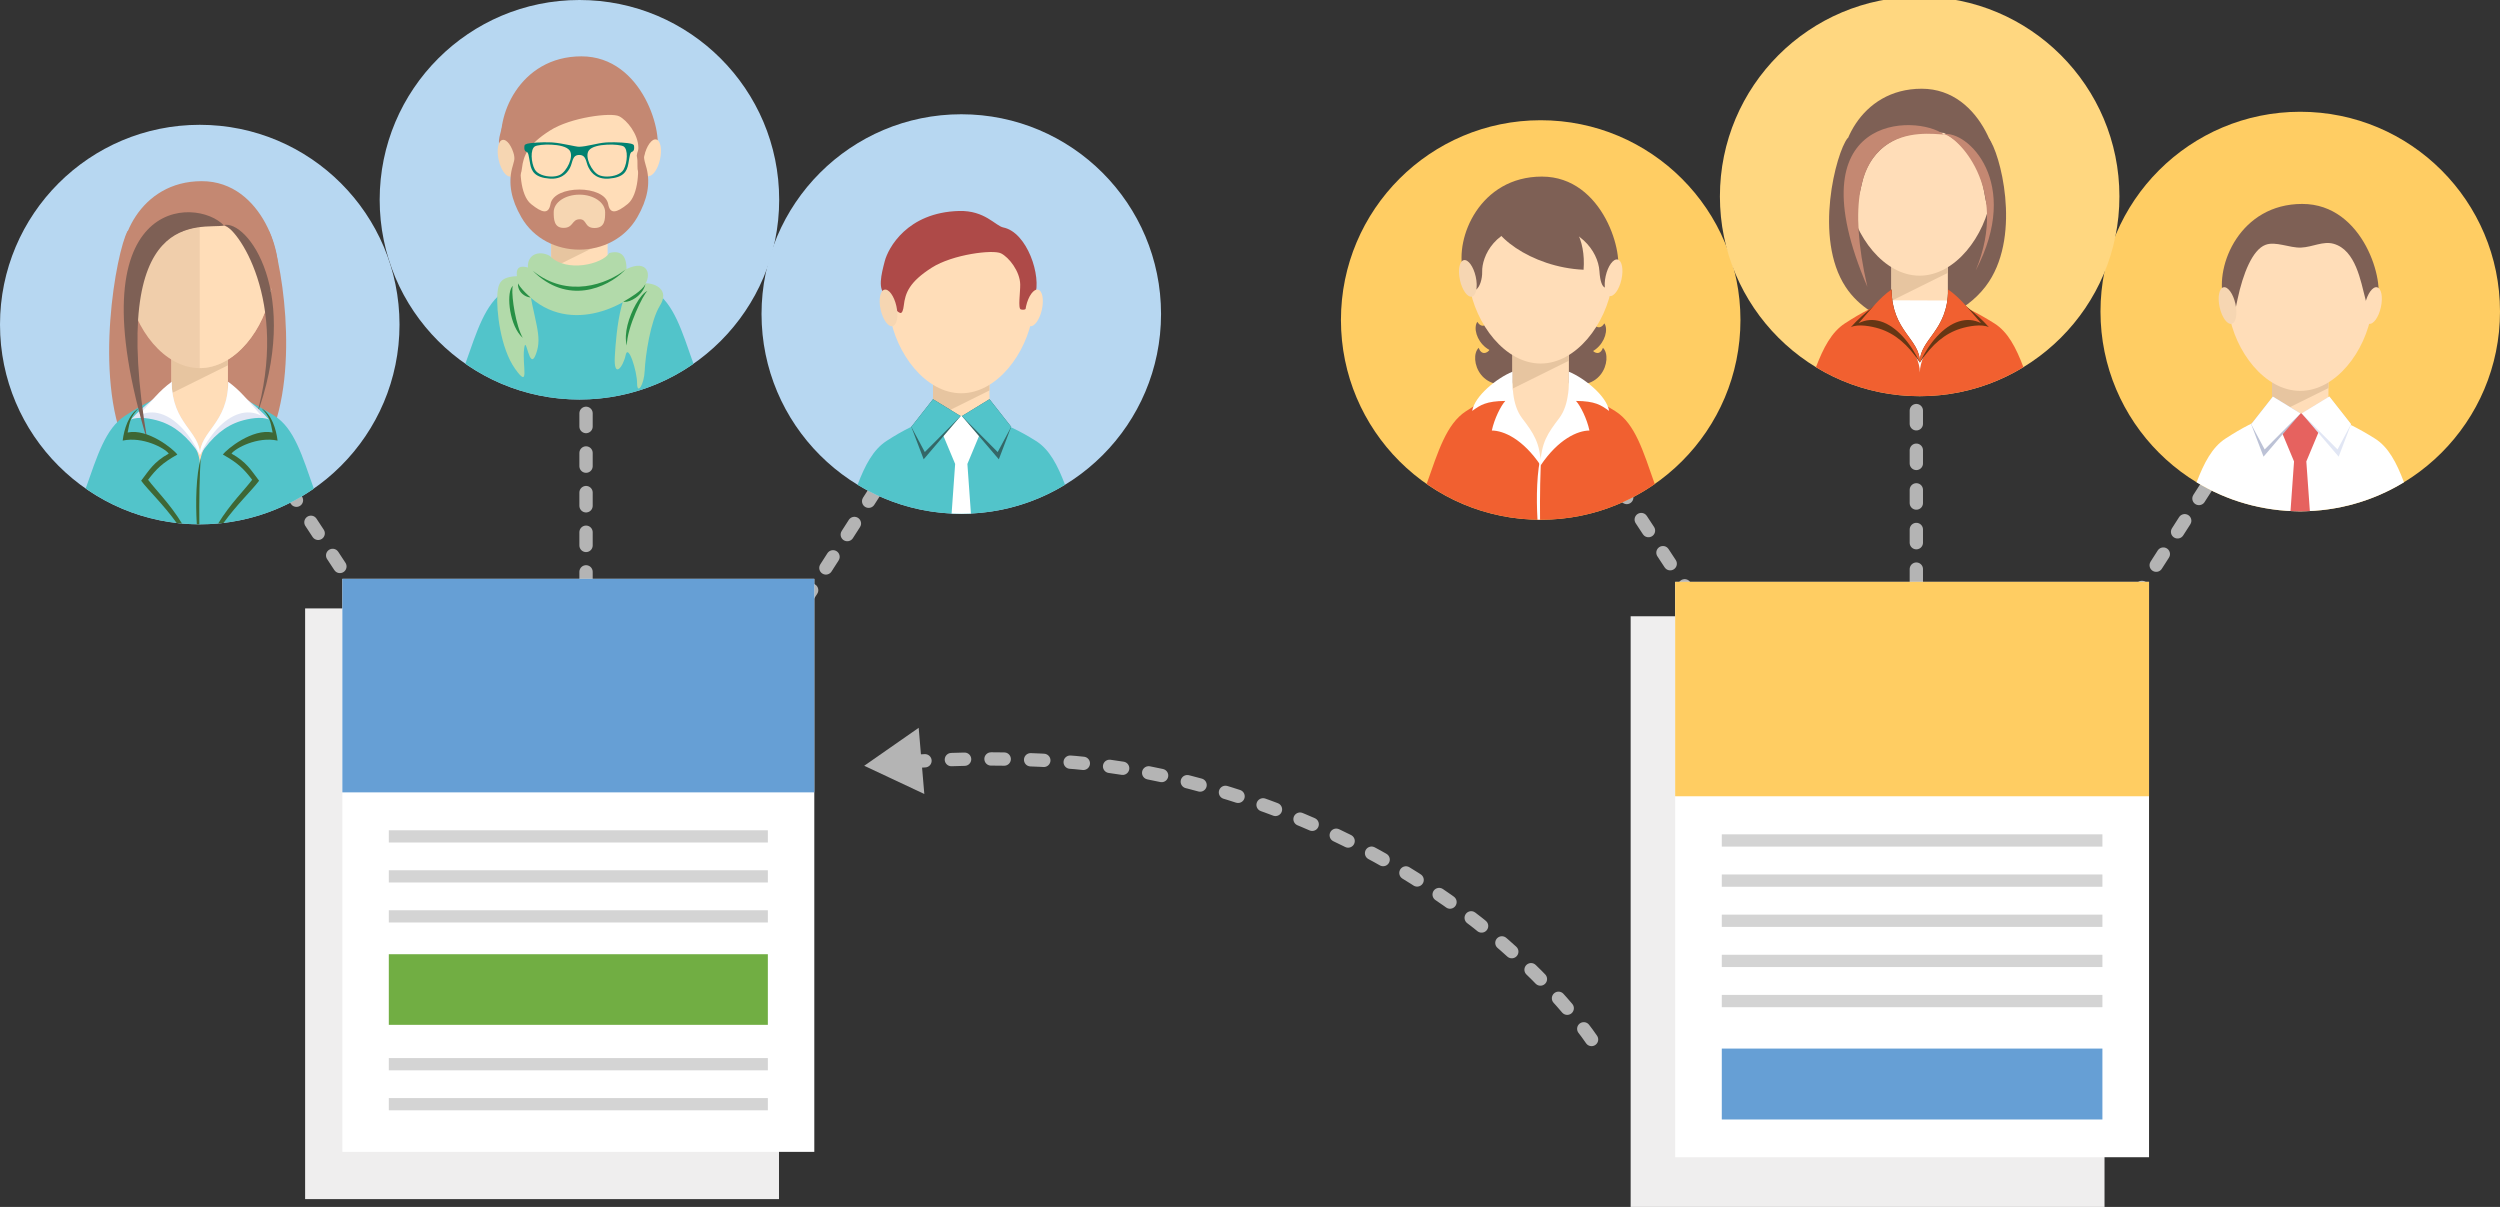 <?xml version="1.0" encoding="utf-8"?>
<!-- Generator: Adobe Illustrator 16.0.4, SVG Export Plug-In . SVG Version: 6.00 Build 0)  -->
<!DOCTYPE svg PUBLIC "-//W3C//DTD SVG 1.1//EN" "http://www.w3.org/Graphics/SVG/1.1/DTD/svg11.dtd">
<svg version="1.1" id="Layer_1" xmlns="http://www.w3.org/2000/svg" xmlns:xlink="http://www.w3.org/1999/xlink" x="0px" y="0px"
	 width="750.918px" height="362.532px" viewBox="0 0 750.918 362.532" enable-background="new 0 0 750.918 362.532"
	 xml:space="preserve">
<rect x="0" y="0" width="750.918" height="362.532" fill="#333333" stroke="none"/>
<g>
	<g>
		
			<line fill="none" stroke="#B4B4B4" stroke-width="4" stroke-linecap="round" stroke-miterlimit="10" stroke-dasharray="3.968,7.936" x1="176.027" y1="40.821" x2="176.027" y2="274.917"/>
		
			<line fill="none" stroke="#B4B4B4" stroke-width="4" stroke-linecap="round" stroke-miterlimit="10" stroke-dasharray="3.966,7.932" x1="288.74" y1="107.149" x2="180.142" y2="276.567"/>
		
			<line fill="none" stroke="#B4B4B4" stroke-width="4" stroke-linecap="round" stroke-miterlimit="10" stroke-dasharray="3.965,7.931" x1="60.767" y1="107.149" x2="171.913" y2="276.565"/>
		
			<line fill="none" stroke="#B4B4B4" stroke-width="4" stroke-linecap="round" stroke-miterlimit="10" stroke-dasharray="3.968,7.936" x1="575.605" y1="39.997" x2="575.605" y2="274.093"/>
		
			<line fill="none" stroke="#B4B4B4" stroke-width="4" stroke-linecap="round" stroke-miterlimit="10" stroke-dasharray="3.966,7.932" x1="688.318" y1="106.325" x2="579.721" y2="275.743"/>
		
			<line fill="none" stroke="#B4B4B4" stroke-width="4" stroke-linecap="round" stroke-miterlimit="10" stroke-dasharray="3.965,7.931" x1="460.346" y1="106.325" x2="571.491" y2="275.741"/>
	</g>
	<polygon fill="#EFEEEE" points="489.793,185.106 489.793,331.553 489.793,362.532 632.129,362.532 632.129,331.553 
		632.129,185.106 	"/>
	<g>
		<rect x="503.164" y="174.771" fill="#FFFFFF" width="142.335" height="172.822"/>
		<rect x="503.164" y="174.771" fill="#FFCD62" width="142.335" height="64.399"/>
		<g>
			<rect x="517.17" y="250.603" fill="#D4D4D4" width="114.325" height="3.691"/>
			<rect x="517.17" y="262.663" fill="#D4D4D4" width="114.325" height="3.689"/>
			<rect x="517.17" y="274.723" fill="#D4D4D4" width="114.325" height="3.689"/>
			<rect x="517.17" y="286.781" fill="#D4D4D4" width="114.325" height="3.688"/>
			<rect x="517.17" y="298.838" fill="#D4D4D4" width="114.325" height="3.691"/>
		</g>
		<rect x="517.17" y="314.956" fill="#669FD5" width="114.325" height="21.301"/>
	</g>
</g>
<g>
	<polygon fill="#EFEEEE" points="91.648,182.748 91.648,329.195 91.648,360.173 233.984,360.173 233.984,329.195 233.984,182.748 	
		"/>
	<g>
		<rect x="102.835" y="173.864" fill="#FFFFFF" width="141.756" height="172.117"/>
		<rect x="102.835" y="173.864" fill="#669FD5" width="141.756" height="64.137"/>
		<g>
			<rect x="116.785" y="249.388" fill="#D4D4D4" width="113.851" height="3.675"/>
			<rect x="116.785" y="261.398" fill="#D4D4D4" width="113.851" height="3.675"/>
			<rect x="116.785" y="273.411" fill="#D4D4D4" width="113.851" height="3.674"/>
			<rect x="116.785" y="329.823" fill="#D4D4D4" width="113.851" height="3.673"/>
			<rect x="116.785" y="317.812" fill="#D4D4D4" width="113.851" height="3.677"/>
		</g>
		<rect x="116.785" y="286.616" fill="#71AE43" width="113.851" height="21.213"/>
	</g>
</g>
<g id="Layer_2">
	<g>
		<circle fill="#B7D7F1" cx="174.041" cy="60" r="60"/>
		<path fill="#52C4CA" d="M151.609,87.389c-5.912,3.838-8.36,12.085-11.828,21.853c9.718,6.779,21.535,10.759,34.283,10.759
			c12.729,0,24.526-3.967,34.236-10.726c-3.46-9.813-5.868-18.14-11.854-21.886c-10.234-6.411-16.396-7.947-22.438-8.029
			C167.83,79.276,161.774,80.789,151.609,87.389z"/>
		<g>
			<g>
				<rect x="189.077" y="88.57" fill="#EF817F" width="7.377" height="7.376"/>
			</g>
			<g>
				<rect x="151.625" y="88.57" fill="#EF817F" width="7.377" height="7.376"/>
			</g>
		</g>
		<path fill="#FFDDB8" d="M165.55,56.83h16.958v24.529c0,8.278-16.958,9.229-16.958,0V56.83z"/>
		<polygon fill="#E7C5A0" points="182.509,72.23 182.509,69.094 165.55,69.094 165.55,80.638 		"/>
		<path fill="#C48872" d="M173.657,31.336c12.042,0,18.404,7.064,19.043,14.535c0.646,7.471,1.729,6.146,4.329,0.586
			c2.604-5.559-3.771-29.532-22.396-29.532s-26.25,18.443-23.647,28.52c2.605,10.076,2.605,7.683,4.232,0.039
			C156.846,37.84,160.309,31.685,173.657,31.336z"/>
		<path fill="#FFDDB8" d="M195.014,38.848c3.984,14.037-7.051,34.23-20.984,34.23c-13.743,0-24.667-19.645-21.141-33.651
			C164.159,33.798,181.575,27.432,195.014,38.848z"/>
		<path fill="#C48872" d="M191.741,44.258c-0.072-3.934-3.376-8.143-5.771-9.339c-2.396-1.197-14.499,0.298-20.749,4.273
			c-6.759,4.3-8.004,7.564-8.454,11.42c-0.141,1.21-0.47,2.439-1.124,2.2c-2.069-0.754-2.478-6.541-4.236-7.596
			c-2.564-1.539-1.391-3.994-0.365-7.926c1.025-3.932,12.597-6.091,22.17-6.433c9.573-0.343,16.734,1.88,19.708,4.615
			c2.97,2.735,4.096,7.148,2.788,10.89c-0.938,2.683-1.884,5.958-3.809,5.398C191.024,51.507,191.785,46.534,191.741,44.258z"/>
		<g>
			
				<ellipse transform="matrix(0.976 0.217 -0.217 0.976 14.992 -41.438)" fill="#FFDDB8" cx="195.883" cy="47.436" rx="2.424" ry="5.614"/>
			
				<ellipse transform="matrix(0.976 -0.217 0.217 0.976 -6.676 34.213)" fill="#F6D6B2" cx="152.178" cy="47.452" rx="2.425" ry="5.614"/>
		</g>
		<path fill="#B2DAAA" d="M158.311,82.846c-7.141,0-8.628,0.894-8.926,5.653c-0.298,4.761,0.892,16.066,5.355,22.314
			c4.463,6.248,2.082-0.893,2.678-5.95c0.595-5.059,1.487,7.141,3.57,1.487C163.071,100.698,160.394,96.83,158.311,82.846z"/>
		<path fill="#B2DAAA" d="M193.844,85.078c3.25,0,7.265,2.104,4.396,6.691c-2.863,4.589-4.396,15.104-4.588,19.502
			c-0.188,4.397-2.295,7.456-2.295,3.824c0-3.633-2.676-12.045-3.438-8.413c-0.77,3.633-3.637,7.266-3.25,0.383
			C185.048,100.183,186.577,81.255,193.844,85.078z"/>
		<path fill="#B2DAAA" d="M193.38,85.985c-6.188,6.702-25.066,15.702-37.44-0.28c-1.364-4.154-0.981-6.376,2.628-5.346
			c-0.258-3.866,3.228-5.308,6.58-3.503c4.897,5.155,15.801,2.503,17.863-0.849c3.188-0.867,5.177,0.417,5.177,4.8
			C194.632,77.713,195.958,82.633,193.38,85.985z"/>
		<g>
			<path fill="#289045" d="M190.931,93.878v-2.38c1.217-2.176,2.562-3.774,3.529-4.086
				C193.819,87.946,192.302,90.639,190.931,93.878L190.931,93.878z M190.931,89.455c1.329-0.934,2.516-2.359,2.954-4.127l0,0
				c-0.55,1.03-1.707,2.062-2.954,2.966V89.455z M190.931,88.294v1.161c-1.155,0.812-2.417,1.252-3.382,1.223v-0.233
				C188.452,89.918,189.731,89.164,190.931,88.294L190.931,88.294z M190.931,91.498v2.38c-1.402,3.311-2.65,7.191-2.65,9.915
				C187.275,100.24,188.926,95.084,190.931,91.498L190.931,91.498z M187.549,81.298v-0.083c0.119-0.091,0.229-0.182,0.346-0.271l0,0
				C187.782,81.061,187.667,81.179,187.549,81.298z M157.026,101.494c-0.254-0.447-0.495-0.963-0.724-1.529v0.79
				C156.533,101.023,156.773,101.271,157.026,101.494L157.026,101.494z M187.549,81.215v0.083
				c-5.214,5.214-17.146,10.466-27.583-0.013C170.61,89.921,182.482,85.118,187.549,81.215L187.549,81.215z M187.549,90.445
				l-0.351,0.2c0.11,0.02,0.229,0.029,0.351,0.033V90.445L187.549,90.445z M156.303,87.616v-1.408
				c0.933,1.229,2.269,2.483,3.095,3.146C158.29,89.285,157.06,88.655,156.303,87.616z M156.303,99.965
				c-1.901-4.723-2.863-12.979-2.222-14.134c-1.992,1.525-1.373,10.728,2.222,14.924V99.965L156.303,99.965z M156.303,86.207v1.408
				c-0.493-0.675-0.785-1.524-0.713-2.502C155.773,85.464,156.02,85.835,156.303,86.207z"/>
		</g>
		<path fill="#C48872" d="M156.769,46.777c-0.851,3.4-0.634,11.788,2.733,14.507c3.368,2.717,5.28,3.135,5.846,0.017
			c1.059-5.823,16.271-5.823,17.331,0c0.562,3.118,2.478,2.7,5.846-0.017c3.368-2.719,3.584-11.106,2.733-14.507
			c0.413-3.508,3.077-3.321,2.312-0.786c-0.438,1.457,0.371,3.422,0.67,4.646c1.104,4.502,0.28,9.273-2.838,14.658
			c-7.478,12.918-27.3,12.918-34.779,0c-3.119-5.385-3.938-10.156-2.837-14.658c0.299-1.225,1.107-3.189,0.669-4.646
			C153.691,43.455,156.355,43.269,156.769,46.777z"/>
		<path fill="#F6D6B2" d="M174.041,58.468c4.265,0,7.723,2.354,7.723,5.259c0,2.102,0,4.757-3.18,4.757
			c-3.129,0-2.217-2.658-4.467-2.626c-2.469,0.036-1.796,2.59-4.852,2.589c-2.884,0-2.948-2.662-2.948-4.72
			C166.317,60.772,169.774,58.468,174.041,58.468z"/>
		<path fill="#028170" d="M182.361,53.673c0.186-0.003,0.367-0.011,0.562-0.025c4.375-0.33,5.392-2.151,5.809-4.452
			c0.458-2.528,0.464-3.409,1.161-3.641c0.512-0.17,0.62-0.736,0.582-1.395c-0.038-0.659-0.064-0.729-0.93-1.007
			c-0.682-0.217-4.395-0.536-7.185-0.387v0.683c2.191-0.102,4.312,0.148,4.938,0.518c1.436,0.848,1.152,4.917,0.038,6.932
			c-0.787,1.418-2.991,2.127-4.978,2.133L182.361,53.673L182.361,53.673z M173.952,44.083c-0.968,0.021-4.96-1.046-7.784-1.277
			c-0.183-0.016-0.371-0.028-0.565-0.039v0.683c2.279,0.105,4.637,0.591,5.483,1.718c1.394,1.858-0.852,6.39-2.982,7.396
			c-0.666,0.315-1.558,0.471-2.501,0.468v0.642c3.86,0.056,5.194-2.505,5.637-3.355c0.829-1.588,0.575-3.777,2.743-3.777
			s1.952,2.15,2.781,3.739c0.444,0.851,1.742,3.446,5.599,3.394v-0.642c-0.938,0.003-1.834-0.152-2.5-0.468
			c-2.13-1.007-4.375-5.538-2.979-7.396c0.845-1.127,3.204-1.612,5.479-1.718v-0.683c-0.188,0.011-0.382,0.023-0.562,0.039
			C179.27,43.013,176.229,44.033,173.952,44.083z M165.603,42.767c-2.79-0.149-6.503,0.17-7.18,0.387
			c-0.866,0.278-0.891,0.349-0.929,1.007c-0.04,0.658,0.069,1.225,0.581,1.395c0.697,0.231,0.703,1.112,1.161,3.641
			c0.418,2.301,1.435,4.122,5.809,4.452c0.192,0.015,0.378,0.022,0.559,0.025v-0.642c-1.981-0.006-4.186-0.715-4.973-2.133
			c-1.119-2.015-1.397-6.084,0.039-6.932c0.625-0.369,2.743-0.619,4.934-0.518L165.603,42.767L165.603,42.767z"/>
	</g>
	<g>
		<circle fill="#B7D7F1" cx="60" cy="97.49" r="60"/>
		<path fill="#C48872" d="M38.309,69.414c-3.396,6.27-10.217,43.453-0.552,64.875s34.097,22.143,34.622,9.867
			C72.898,131.878,44.84,64.453,38.309,69.414z"/>
		<path fill="#C48872" d="M80.76,69.394c3.396,6.27,9.729,41.172,0.063,62.59c-9.665,21.422-33.767,24.447-34.29,12.172
			C46.012,131.878,74.229,64.43,80.76,69.394z"/>
		<path fill="#52C4CA" d="M37.568,124.88c-5.912,3.838-8.359,12.084-11.828,21.852c9.72,6.779,21.535,10.758,34.283,10.758
			c12.727,0,24.525-3.965,34.235-10.723c-3.46-9.814-5.867-18.141-11.851-21.887c-10.237-6.412-16.399-7.947-22.441-8.029
			C53.79,116.768,47.734,118.281,37.568,124.88z"/>
		<path fill="#FFDDB8" d="M51.51,94.32h16.957v24.529c0,8.279-16.957,9.232-16.957,0V94.32z"/>
		<polygon fill="#E7C5A0" points="68.467,109.721 68.467,106.585 51.51,106.585 51.51,118.128 		"/>
		<path fill="#F0CEAB" d="M59.988,63.13c35.914,0,21.355,47.439,0,47.439S24.075,63.13,59.988,63.13z"/>
		<path fill="#FFDDB8" d="M59.988,63.13c35.914,0,21.355,47.439,0,47.439V63.13z"/>
		<path fill="#C48872" d="M67.291,67.699c5.949,2.936,9.616,7.842,10.891,15.363c1.277,7.523,2.207,6.443,4.812,0.887
			c2.602-5.562-3.777-29.533-22.402-29.533c-18.626,0-26.25,18.443-23.648,28.52c2.605,10.076,4.637,6.781,6.266-0.863
			C44.837,74.428,52.816,66.917,67.291,67.699z"/>
		<path fill="#7E6055" d="M76.816,125.604c10.449-35.525-6.006-57.73-9.662-57.99C74.203,65.841,90.84,87.935,76.816,125.604z"/>
		<path fill="#FFDDB8" d="M68.545,118.031c-0.785,8.121-8.486,15.057-8.486,21.623c0-6.584-7.738-13.521-8.49-21.686L68.545,118.031
			z"/>
		<path fill="#E1E6F4" d="M60.059,136.649c3.707-5.543,7.571-8.729,12.232-10.182c2.302-0.717,6.34-1.484,8.503-0.428
			c-4.092-4.652-8.396-6.98-12.249-11.355C68.502,127.31,59.979,129.524,60.059,136.649z"/>
		<path fill="#FFFFFF" d="M60.059,136.649c2.773-5.9,7.068-10.881,11.729-12.334c2.303-0.719,4.473-0.553,6.637,0.502
			c-4.092-4.65-6.025-7.336-9.879-10.133C68.502,127.31,59.979,129.524,60.059,136.649z"/>
		<path fill="#E1E6F4" d="M60.059,136.649c-3.705-5.543-7.57-8.729-12.23-10.182c-2.303-0.717-6.344-1.484-8.504-0.428
			c4.092-4.652,8.396-6.98,12.248-11.355C51.617,127.31,60.138,129.524,60.059,136.649z"/>
		<path fill="#FFFFFF" d="M60.059,136.649c-2.772-5.9-7.066-10.881-11.729-12.334c-2.305-0.719-4.475-0.553-6.635,0.502
			c4.092-4.65,6.025-7.336,9.877-10.133C51.617,127.31,60.138,129.524,60.059,136.649z"/>
		<path fill="#7E6055" d="M44.295,132.529c-12.236-71.65,16.467-63.516,22.988-64.783C59.107,58.988,21.758,58.434,44.295,132.529z"
			/>
		<g>
			<path fill="#3E6735" d="M41.624,122.671c-3.034,1.859-4.354,6.248-4.778,9.672c6.012-1.305,12.706,2.277,13.838,3.906
				c-4.516,2.533-5.793,4.885-8.288,8.146c2.142,2.867,6.658,7.119,10.671,12.693c0.533,0.061,1.07,0.115,1.605,0.164
				c-3.6-5.9-7.97-10.17-10.191-13.143c2.495-3.262,4.268-5.041,8.784-7.572c-1.132-1.633-8.918-7.926-14.929-6.621
				C38.958,126.494,39.283,125.1,41.624,122.671z"/>
			<path fill="#3E6735" d="M78.594,122.671c3.037,1.859,4.356,6.248,4.781,9.672c-6.014-1.305-12.705,2.277-13.84,3.906
				c4.518,2.533,5.795,4.885,8.291,8.146c-2.139,2.861-6.658,7.107-10.678,12.67c-0.534,0.062-1.071,0.117-1.611,0.168
				c3.606-5.887,7.984-10.152,10.203-13.123c-2.494-3.262-4.27-5.041-8.787-7.572c1.133-1.633,8.922-7.926,14.932-6.621
				C81.264,126.494,80.936,125.1,78.594,122.671z"/>
			<path fill="#3E6735" d="M59.877,157.49c-0.068-6.766,0.035-15.156,0.441-19.93c-1.45,5.209-1.592,13.387-1.206,19.92
				C59.365,157.481,59.619,157.49,59.877,157.49z"/>
		</g>
	</g>
	<g>
		<circle fill="#FFCD63" cx="690.918" cy="93.571" r="60"/>
		<path fill="#FFFFFF" d="M668.49,131.717c-4.045,2.628-6.47,7.32-8.708,13.152c9.076,5.521,19.733,8.702,31.136,8.702
			c11.41,0,22.077-3.187,31.158-8.718c-2.229-5.862-4.646-10.573-8.744-13.137c-10.233-6.413-16.396-7.945-22.438-8.03
			C684.711,123.606,678.656,125.116,668.49,131.717z"/>
		<path fill="#FFDDB8" d="M682.434,99.116h16.958v24.53c0,8.278-16.958,9.231-16.958,0V99.116z"/>
		<polygon fill="#E7C5A0" points="699.392,116.556 699.392,113.422 682.434,113.422 682.434,124.967 		"/>
		<path fill="#FFDDB8" d="M690.912,69.967c35.914,0,21.355,47.439,0,47.439C669.558,117.406,654.996,69.967,690.912,69.967z"/>
		<path fill="#7E6055" d="M700.939,73.226c6.689,1.88,8.176,11.427,9.521,16.449c1.946,7.299,0.85,6.67,3.448,1.111
			c2.604-5.56-3.771-29.532-22.396-29.532s-26.252,18.443-23.647,28.52c2.605,10.075,2.605,7.683,4.234,0.037
			c1.62-7.61,4.448-14.746,8.342-16.253c3.068-1.192,7.256,0.958,10.713,0.81C694.64,74.215,697.77,72.334,700.939,73.226z"/>
		<g>
			<path fill="#FFDDB8" d="M713.988,86.292c1.309,0.289,1.821,2.979,1.146,6.004c-0.672,3.028-2.277,5.248-3.585,4.957
				c-1.312-0.293-1.822-2.98-1.147-6.008C711.076,88.216,712.683,86,713.988,86.292z"/>
			<path fill="#F6D6B2" d="M667.855,86.292c-1.307,0.289-1.822,2.979-1.146,6.004c0.68,3.028,2.279,5.248,3.593,4.957
				c1.309-0.293,1.813-2.98,1.146-6.008C670.768,88.216,669.162,86,667.855,86.292z"/>
		</g>
		<path fill="#E6625F" d="M689.055,138.606l-1.062,14.892c0.971,0.047,1.943,0.074,2.923,0.074c0.974,0,1.936-0.025,2.89-0.071
			l-1.062-14.895l5.992-14.35c-5.607-0.099-10.096-0.088-15.666,0L689.055,138.606z"/>
		<polygon fill="#BCC2D6" points="682.699,119.119 676.178,127.421 679.892,137.173 690.985,124.186 		"/>
		<polygon fill="#FFFFFF" points="682.699,119.119 676.178,127.421 680.233,134.996 690.985,124.186 		"/>
		<polygon fill="#E1E6F4" points="699.654,119.119 706.176,127.421 702.463,137.173 691.368,124.186 		"/>
		<polygon fill="#FFFFFF" points="699.654,119.119 706.176,127.421 702.12,134.996 691.368,124.186 		"/>
	</g>
	<g>
		<path fill="#B7D7F1" d="M288.739,154.319c-33.134,0-59.999-26.866-59.999-60c0-33.14,26.865-60,59.999-60
			c33.14,0,60.001,26.86,60.001,60C348.74,127.454,321.879,154.319,288.739,154.319z"/>
		<path fill="#FFDDB8" d="M280.249,101.874h16.957v26.313c0,8.281-16.957,9.232-16.957,0V101.874z"/>
		<path fill="#52C4CA" d="M266.308,132.429c-4.061,2.632-6.479,7.335-8.722,13.18c9.077,5.526,19.739,8.711,31.146,8.711
			c11.412,0,22.08-3.188,31.166-8.721c-2.235-5.879-4.652-10.601-8.759-13.17c-10.234-6.41-16.489-7.431-22.53-7.51
			C282.435,124.832,276.473,125.833,266.308,132.429z"/>
		<polygon fill="#E7C5A0" points="297.206,117.274 297.206,114.14 280.249,114.14 280.249,125.682 		"/>
		<path fill="#FFDDB8" d="M288.73,70.681c35.913,0,21.353,47.442,0,47.442C267.372,118.124,252.817,70.681,288.73,70.681z"/>
		<path fill="#FFFFFF" d="M286.895,139.354l-1.062,14.893c0.962,0.05,1.936,0.074,2.899,0.074c0.973,0,1.939-0.024,2.902-0.074
			l-1.062-14.893l5.985-14.35c-5.605-0.099-10.096-0.088-15.665,0L286.895,139.354z"/>
		<polygon fill="#346767" points="280.249,119.91 273.731,128.21 277.44,137.962 288.534,124.979 		"/>
		<polygon fill="#52C4CA" points="280.249,119.91 273.731,128.21 277.782,135.784 288.534,124.979 		"/>
		<polygon fill="#346767" points="297.206,119.91 303.729,128.21 300.015,137.962 288.92,124.979 		"/>
		<polygon fill="#52C4CA" points="297.206,119.91 303.729,128.21 299.673,135.784 288.92,124.979 		"/>
		<path fill="#AE4A48" d="M306.438,85.433c-0.073-3.931-3.373-8.139-5.771-9.336c-2.396-1.196-14.502,0.298-20.751,4.273
			c-6.757,4.302-8.002,7.562-8.451,11.42c-0.141,1.211-0.468,2.436-1.116,2.197c-2.072-0.752-2.481-4.335-4.237-5.391
			c-2.566-1.539-1.396-6.195-0.368-10.127c1.025-3.936,6.719-14.673,22.319-15.098c7.771-0.209,10.938,4.482,13.308,4.956
			c7.113,1.431,11.562,14.575,9.479,20.532c-0.938,2.686-2.315,4.64-4.238,4.076C305.723,92.686,306.482,87.713,306.438,85.433z"/>
		<path fill="#FFDDB8" d="M311.796,87.006c1.312,0.292,1.82,2.978,1.148,6.004c-0.676,3.028-2.28,5.245-3.589,4.957
			c-1.311-0.292-1.821-2.984-1.149-6.006C308.882,88.933,310.486,86.712,311.796,87.006z"/>
		<path fill="#F6D6B2" d="M265.665,87.006c-1.31,0.292-1.824,2.978-1.146,6.004c0.675,3.028,2.272,5.245,3.583,4.957
			c1.31-0.292,1.813-2.984,1.146-6.006C268.573,88.933,266.972,86.712,265.665,87.006z"/>
	</g>
	<g>
		<circle fill="#FFCD63" cx="462.775" cy="96.114" r="60"/>
		<path fill="#7E6055" d="M481.19,90.844c-5.737,3.396-1.749,10.2,0.72,6.291c2.402,3.678-4.02,14.921-15.634,6.046
			C454.666,94.306,471.605,76.724,481.19,90.844z"/>
		<path fill="#7E6055" d="M444.448,90.377c5.737,3.396,1.749,10.201-0.72,6.291c-2.402,3.677,4.02,14.92,15.634,6.045
			C470.976,93.838,454.033,76.256,444.448,90.377z"/>
		<path fill="#7E6055" d="M446.273,98.509c4.812,4.607-0.606,10.333-2.125,5.965c-3.172,3.039,0.536,15.444,13.854,9.429
			C471.325,107.888,458.806,86.925,446.273,98.509z"/>
		<path fill="#7E6055" d="M479.345,98.509c-4.818,4.607,0.604,10.333,2.125,5.965c3.172,3.039-0.539,15.444-13.858,9.429
			C454.29,107.888,466.813,86.925,479.345,98.509z"/>
		<path fill="#F16030" d="M440.345,123.502c-5.909,3.838-8.357,12.086-11.826,21.854c9.719,6.779,21.536,10.758,34.283,10.758
			c12.726,0,24.521-3.966,34.229-10.725c-3.461-9.813-5.868-18.141-11.851-21.887c-10.24-6.411-16.4-7.946-22.443-8.027
			C456.566,115.391,450.511,116.904,440.345,123.502z"/>
		<path fill="#FFDDB8" d="M454.287,92.945h16.957v24.529c0,8.278-16.957,9.23-16.957,0V92.945z"/>
		<polygon fill="#E7C5A0" points="471.244,108.344 471.244,105.209 454.287,105.209 454.287,116.752 		"/>
		<path fill="#FFDDB8" d="M462.764,61.752c35.917,0,21.354,47.44,0,47.44C441.411,109.194,426.85,61.752,462.764,61.752z"/>
		<path fill="#FFDDB8" d="M462.775,139.072c0-3.111-8.381-14.314-8.381-20.361h16.762
			C471.156,124.756,462.775,135.959,462.775,139.072z"/>
		<path fill="#FFFFFF" d="M462.758,139.792c-5.312-7.896-11.108-10.464-14.663-10.472c0.75-3.522,2.678-7.399,4.051-8.896
			c-5.712,0.05-7.498,1.218-9.955,3.013c0.745-4.53,7.452-9.887,12.104-11.793c0,3.338-0.347,9.733,2.934,14.024
			C460.498,129.958,462.758,133.115,462.758,139.792z"/>
		<path fill="#FFFFFF" d="M462.758,139.792c5.314-7.896,11.115-10.464,14.66-10.472c-0.749-3.522-2.67-7.399-4.04-8.896
			c5.711,0.05,7.494,1.218,9.952,3.013c-0.746-4.53-7.451-9.887-12.101-11.793c0,3.338,0.344,9.733-2.938,14.024
			C465.02,129.958,462.758,133.115,462.758,139.792z"/>
		<path fill="#7E6055" d="M462.157,67.453c12.046,0,17.876,7.911,18.261,14.01c0.395,6.097,2.52,6.67,5.116,1.11
			c2.605-5.559-3.775-29.532-22.4-29.532c-18.624,0-26.25,18.441-23.646,28.518c2.603,10.076,5.833,4.364,5.707,0.04
			C445.069,77.274,448.81,67.798,462.157,67.453z"/>
		<g>
			
				<ellipse transform="matrix(0.976 0.217 -0.217 0.976 29.73 -103.305)" fill="#FFDDB8" cx="484.699" cy="83.562" rx="2.425" ry="5.615"/>
			
				<ellipse transform="matrix(0.976 -0.217 0.217 0.976 -7.6 97.837)" fill="#F6D6B2" cx="440.962" cy="83.469" rx="2.425" ry="5.615"/>
		</g>
		<path fill="#7E6055" d="M447.55,63.094c-1.156,7.123,12.445,17.244,28.104,17.927C477.071,62.509,459.805,56.207,447.55,63.094z"
			/>
		<path fill="#FFFFFF" d="M462.58,156.096c-0.062-6.765,0.032-15.155,0.44-19.929c-1.449,5.209-1.592,13.387-1.207,19.918
			C462.067,156.089,462.323,156.094,462.58,156.096z"/>
	</g>
	<g>
		<circle fill="#FFD780" cx="576.604" cy="59.001" r="60.001"/>
		<path fill="#7E6055" d="M554.913,41.561c-3.396,4.312-10.217,29.886-0.551,44.618c1.986,3.028,4.598,5.453,7.495,7.324
			c4.719,0.82,9.658,1.258,14.747,1.258c4.185,0,8.269-0.295,12.212-0.856c0.089-0.3,0.145-0.614,0.166-0.94
			C589.504,84.52,561.445,38.147,554.913,41.561z"/>
		<path fill="#7E6055" d="M597.365,41.548c3.396,4.311,9.729,28.315,0.062,43.048c-2.775,4.229-6.74,7.417-10.997,9.612
			c-3.197,0.363-6.479,0.554-9.826,0.554c-4.588,0-9.062-0.355-13.354-1.027c-0.062-0.245-0.103-0.502-0.112-0.77
			C562.615,84.52,590.834,38.134,597.365,41.548z"/>
		<path fill="#F16030" d="M554.172,97.115c-4.051,2.63-6.476,7.333-8.718,13.176c9.081,5.527,19.743,8.711,31.15,8.711
			c11.413,0,22.082-3.188,31.164-8.72c-2.231-5.878-4.653-10.599-8.755-13.167c-10.238-6.412-16.4-7.948-22.442-8.029
			C570.393,89.001,564.338,90.514,554.172,97.115z"/>
		<path fill="#FFDDB8" d="M568.113,66.555h16.96v24.528c0,8.28-16.96,9.231-16.96,0V66.555z"/>
		<polygon fill="#E7C5A0" points="585.071,81.955 585.071,78.819 568.113,78.819 568.113,90.363 		"/>
		<path fill="#FFDDB8" d="M576.594,35.364c35.908,0,21.354,47.44,0,47.44C555.238,82.805,540.678,35.364,576.594,35.364z"/>
		<path fill="#7E6055" d="M583.896,39.932c5.95,2.936,10.756,9.906,12.032,17.429c1.271,7.522,1.062,4.381,3.67-1.179
			c2.604-5.559-3.774-29.532-22.4-29.532s-26.251,18.443-23.648,28.521c2.605,10.075,4.15,7.294,5.778-0.35
			C560.954,47.177,567.582,38.237,583.896,39.932z"/>
		<path fill="#C48872" d="M593.424,81.27c10.449-25.091-6.009-40.772-9.666-40.957C590.807,39.061,607.445,54.666,593.424,81.27z"/>
		<path fill="#FFFFFF" d="M585.15,90.264c-0.788,8.123-8.487,15.059-8.487,21.623c0-6.582-7.737-13.521-8.489-21.687L585.15,90.264z
			"/>
		<path fill="#653614" d="M576.663,108.887c3.707-5.543,7.571-8.73,12.231-10.183c2.303-0.717,6.342-1.483,8.504-0.43
			c-4.093-4.652-8.396-6.978-12.248-11.356C585.104,99.548,576.585,101.762,576.663,108.887z"/>
		<path fill="#F16030" d="M576.663,108.887c2.772-5.903,7.067-10.884,11.729-12.337c2.304-0.717,4.475-0.551,6.638,0.503
			c-4.092-4.652-6.027-7.335-9.879-10.135C585.104,99.548,576.585,101.762,576.663,108.887z"/>
		<path fill="#653614" d="M576.663,108.887c-3.705-5.543-7.563-8.73-12.229-10.183c-2.309-0.717-6.347-1.483-8.503-0.43
			c4.092-4.652,8.396-6.978,12.248-11.356C568.222,99.548,576.743,101.762,576.663,108.887z"/>
		<path fill="#F16030" d="M576.663,108.887c-2.771-5.903-7.062-10.884-11.728-12.337c-2.311-0.717-4.479-0.551-6.645,0.503
			c4.101-4.652,6.027-7.335,9.88-10.135C568.222,99.548,576.743,101.762,576.663,108.887z"/>
		<path fill="#C48872" d="M560.899,86.159c-11.755-51.104,17.503-45.938,22.987-45.753
			C575.713,34.222,538.362,33.831,560.899,86.159z"/>
	</g>
</g>
<g>
	<g>
		
			<path fill="none" stroke="#B4B4B4" stroke-width="4" stroke-linecap="round" stroke-miterlimit="10" stroke-dasharray="3.968,7.936" d="
			M273.874,228.734c17.409-1.146,47.842-1.841,74.867,4.17c91.668,20.391,129.766,80.008,129.766,80.008"/>
		<g>
			<polygon fill="#B4B4B4" points="277.633,238.484 259.579,230.012 275.941,218.61 			"/>
		</g>
	</g>
</g>
</svg>
